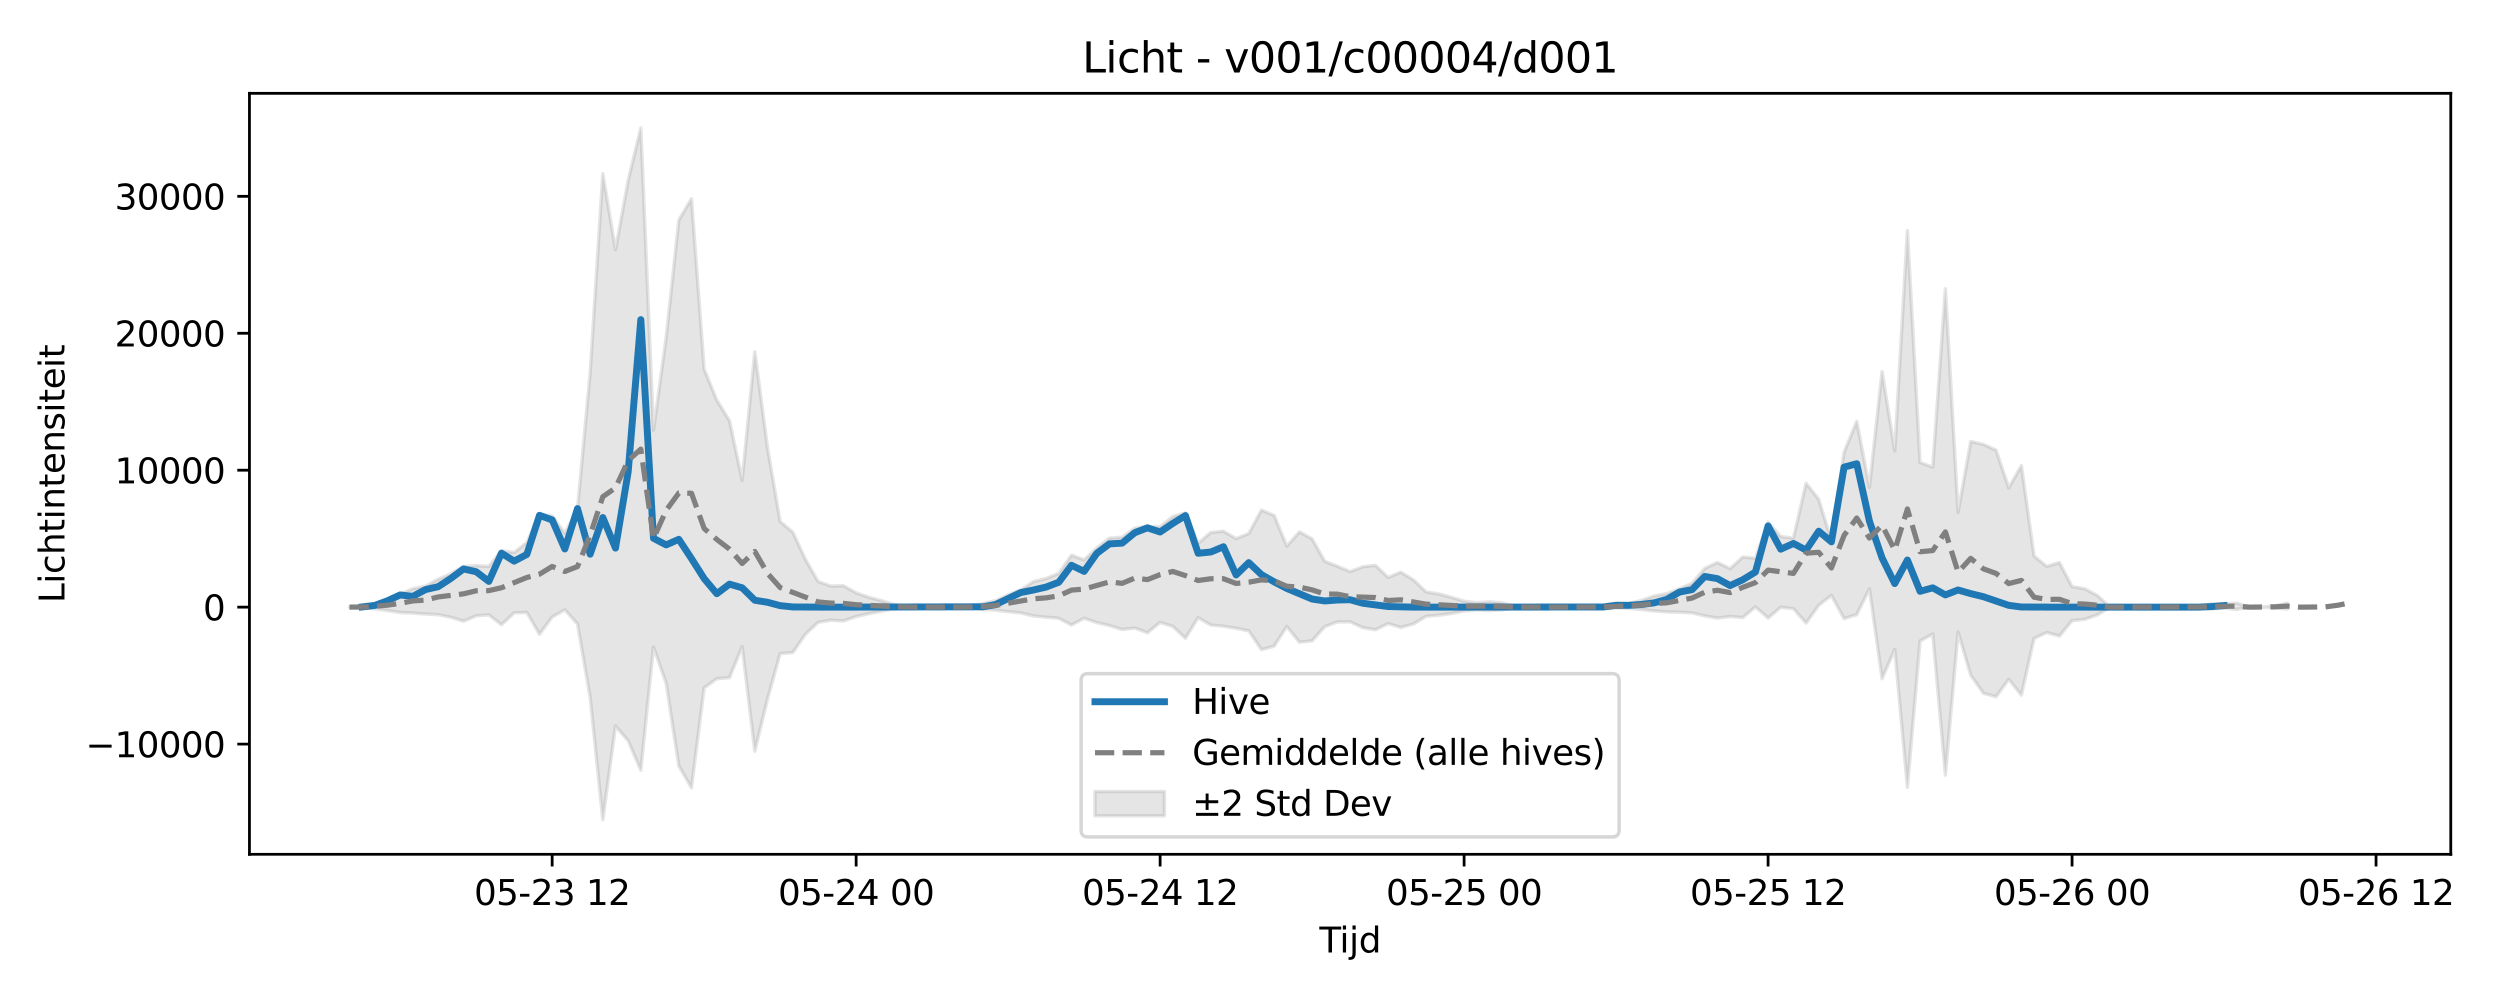 <?xml version="1.0" encoding="utf-8" standalone="no"?>
<!DOCTYPE svg PUBLIC "-//W3C//DTD SVG 1.1//EN"
  "http://www.w3.org/Graphics/SVG/1.1/DTD/svg11.dtd">
<svg xmlns:xlink="http://www.w3.org/1999/xlink" width="720pt" height="288pt" viewBox="0 0 720 288" xmlns="http://www.w3.org/2000/svg" version="1.1">
 <defs>
  <style type="text/css">*{stroke-linejoin: round; stroke-linecap: butt}</style>
 </defs>
 <g id="figure_1">
  <g id="patch_1">
   <path d="M 0 288 
L 720 288 
L 720 0 
L 0 0 
z
" style="fill: #ffffff"/>
  </g>
  <g id="axes_1">
   <g id="patch_2">
    <path d="M 71.84 246.04 
L 705.822 246.04 
L 705.822 26.88 
L 71.84 26.88 
z
" style="fill: #ffffff"/>
   </g>
   <g id="FillBetweenPolyCollection_1">
    <defs>
     <path id="mc7e96bf31b" d="M 100.657 -113.2 
L 100.657 -113.1 
L 104.305 -113.007 
L 107.953 -112.655 
L 111.601 -112.159 
L 115.248 -111.597 
L 118.896 -111.425 
L 122.544 -111.157 
L 126.192 -110.961 
L 129.84 -110.234 
L 133.487 -109.099 
L 137.135 -110.629 
L 140.783 -110.917 
L 144.431 -108.057 
L 148.078 -111.491 
L 151.726 -111.62 
L 155.374 -105.324 
L 159.022 -110.3 
L 162.669 -112.36 
L 166.317 -108.309 
L 169.965 -87.107 
L 173.613 -51.922 
L 177.261 -78.899 
L 180.908 -74.654 
L 184.556 -66.156 
L 188.204 -101.648 
L 191.852 -91.238 
L 195.499 -67.425 
L 199.147 -61.1 
L 202.795 -89.901 
L 206.443 -92.525 
L 210.09 -92.843 
L 213.738 -101.749 
L 217.386 -71.667 
L 221.034 -86.632 
L 224.682 -99.777 
L 228.329 -100.059 
L 231.977 -105.344 
L 235.625 -108.758 
L 239.273 -109.392 
L 242.92 -109.16 
L 246.568 -110.43 
L 250.216 -111.26 
L 253.864 -111.948 
L 257.512 -112.654 
L 261.159 -113.078 
L 264.807 -113.138 
L 268.455 -113.139 
L 272.103 -113.139 
L 275.75 -113.129 
L 279.398 -112.981 
L 283.046 -112.504 
L 286.694 -112.279 
L 290.341 -111.841 
L 293.989 -111.488 
L 297.637 -110.594 
L 301.285 -110.247 
L 304.933 -109.935 
L 308.58 -107.991 
L 312.228 -109.944 
L 315.876 -108.691 
L 319.524 -107.845 
L 323.171 -106.707 
L 326.819 -107.124 
L 330.467 -105.751 
L 334.115 -108.756 
L 337.762 -107.592 
L 341.41 -104.177 
L 345.058 -110.102 
L 348.706 -108.003 
L 352.354 -107.639 
L 356.001 -107.065 
L 359.649 -106.306 
L 363.297 -100.903 
L 366.945 -101.885 
L 370.592 -107.587 
L 374.24 -103.032 
L 377.888 -103.437 
L 381.536 -107.524 
L 385.183 -108.883 
L 388.831 -108.922 
L 392.479 -107.237 
L 396.127 -106.63 
L 399.775 -108.413 
L 403.422 -107.304 
L 407.07 -108.287 
L 410.718 -110.485 
L 414.366 -110.816 
L 418.013 -111.311 
L 421.661 -112.011 
L 425.309 -112.326 
L 428.957 -112.161 
L 432.604 -112.34 
L 436.252 -113.03 
L 439.9 -113.13 
L 443.548 -113.139 
L 447.196 -113.139 
L 450.843 -113.139 
L 454.491 -113.135 
L 458.139 -113.088 
L 461.787 -113.015 
L 465.434 -112.851 
L 469.082 -112.848 
L 472.73 -112.445 
L 476.378 -112.052 
L 480.025 -111.76 
L 483.673 -111.687 
L 487.321 -111.482 
L 490.969 -110.614 
L 494.617 -109.992 
L 498.264 -110.443 
L 501.912 -110.143 
L 505.56 -113.208 
L 509.208 -110.017 
L 512.855 -113.101 
L 516.503 -112.717 
L 520.151 -108.554 
L 523.799 -113.684 
L 527.446 -116.509 
L 531.094 -109.853 
L 534.742 -110.979 
L 538.39 -118.417 
L 542.038 -92.535 
L 545.685 -100.958 
L 549.333 -61.248 
L 552.981 -103.389 
L 556.629 -105.405 
L 560.276 -64.774 
L 563.924 -105.986 
L 567.572 -93.54 
L 571.22 -88.34 
L 574.868 -87.342 
L 578.515 -92.37 
L 582.163 -87.802 
L 585.811 -104.129 
L 589.459 -105.843 
L 593.106 -104.812 
L 596.754 -109.25 
L 600.402 -109.646 
L 604.05 -110.922 
L 607.697 -113.139 
L 611.345 -113.139 
L 614.993 -113.102 
L 618.641 -113.139 
L 622.289 -113.139 
L 625.936 -113.138 
L 629.584 -113.114 
L 633.232 -112.946 
L 636.88 -112.678 
L 640.527 -112.88 
L 644.175 -112.488 
L 647.823 -113.139 
L 651.471 -113.129 
L 655.118 -112.976 
L 658.766 -112.579 
L 658.766 -114.311 
L 658.766 -114.311 
L 655.118 -113.481 
L 651.471 -113.16 
L 647.823 -113.139 
L 644.175 -114.317 
L 640.527 -113.966 
L 636.88 -114.031 
L 633.232 -113.445 
L 629.584 -113.177 
L 625.936 -113.14 
L 622.289 -113.139 
L 618.641 -113.139 
L 614.993 -113.195 
L 611.345 -113.139 
L 607.697 -113.139 
L 604.05 -116.493 
L 600.402 -118.425 
L 596.754 -119.071 
L 593.106 -125.996 
L 589.459 -124.878 
L 585.811 -127.868 
L 582.163 -153.896 
L 578.515 -147.495 
L 574.868 -158.358 
L 571.22 -160.004 
L 567.572 -160.85 
L 563.924 -140.482 
L 560.276 -204.847 
L 556.629 -153.469 
L 552.981 -154.807 
L 549.333 -221.598 
L 545.685 -158.172 
L 542.038 -180.954 
L 538.39 -147.666 
L 534.742 -166.636 
L 531.094 -157.776 
L 527.446 -132.338 
L 523.799 -144.19 
L 520.151 -148.834 
L 516.503 -132.999 
L 512.855 -133.49 
L 509.208 -137.607 
L 505.56 -127.23 
L 501.912 -127.566 
L 498.264 -124.214 
L 494.617 -126.012 
L 490.969 -124.285 
L 487.321 -120.035 
L 483.673 -118.44 
L 480.025 -117.02 
L 476.378 -116.341 
L 472.73 -115.066 
L 469.082 -114.189 
L 465.434 -113.896 
L 461.787 -113.376 
L 458.139 -113.22 
L 454.491 -113.146 
L 450.843 -113.139 
L 447.196 -113.139 
L 443.548 -113.139 
L 439.9 -113.153 
L 436.252 -113.31 
L 432.604 -114.398 
L 428.957 -114.681 
L 425.309 -114.421 
L 421.661 -114.855 
L 418.013 -115.969 
L 414.366 -116.938 
L 410.718 -117.526 
L 407.07 -120.998 
L 403.422 -123.205 
L 399.775 -121.696 
L 396.127 -125.185 
L 392.479 -124.755 
L 388.831 -123.373 
L 385.183 -124.899 
L 381.536 -126.321 
L 377.888 -132.797 
L 374.24 -134.799 
L 370.592 -130.736 
L 366.945 -139.542 
L 363.297 -141.086 
L 359.649 -134.346 
L 356.001 -132.866 
L 352.354 -135.013 
L 348.706 -134.641 
L 345.058 -131.527 
L 341.41 -140.284 
L 337.762 -139.249 
L 334.115 -136.281 
L 330.467 -136.398 
L 326.819 -135.923 
L 323.171 -133.285 
L 319.524 -133.002 
L 315.876 -130.184 
L 312.228 -126.756 
L 308.58 -128.106 
L 304.933 -122.887 
L 301.285 -121.382 
L 297.637 -120.507 
L 293.989 -118.08 
L 290.341 -116.67 
L 286.694 -114.993 
L 283.046 -114.171 
L 279.398 -113.378 
L 275.75 -113.154 
L 272.103 -113.139 
L 268.455 -113.139 
L 264.807 -113.141 
L 261.159 -113.235 
L 257.512 -113.904 
L 253.864 -115.016 
L 250.216 -115.982 
L 246.568 -117.252 
L 242.92 -119.302 
L 239.273 -119.224 
L 235.625 -120.512 
L 231.977 -126.879 
L 228.329 -134.728 
L 224.682 -137.792 
L 221.034 -159.138 
L 217.386 -186.684 
L 213.738 -149.682 
L 210.09 -166.862 
L 206.443 -172.732 
L 202.795 -181.696 
L 199.147 -230.781 
L 195.499 -224.611 
L 191.852 -190.803 
L 188.204 -164.096 
L 184.556 -251.158 
L 180.908 -236.046 
L 177.261 -216.072 
L 173.613 -237.994 
L 169.965 -180.685 
L 166.317 -141.335 
L 162.669 -134.46 
L 159.022 -139.409 
L 155.374 -139.947 
L 151.726 -131.742 
L 148.078 -128.896 
L 144.431 -129.412 
L 140.783 -124.881 
L 137.135 -125.086 
L 133.487 -124.841 
L 129.84 -122.752 
L 126.192 -121.196 
L 122.544 -119.187 
L 118.896 -118.447 
L 115.248 -116.886 
L 111.601 -115.266 
L 107.953 -114.125 
L 104.305 -113.368 
L 100.657 -113.2 
z
" style="stroke: #808080; stroke-opacity: 0.2"/>
    </defs>
    <g clip-path="url(#p5146e72279)">
     <use xlink:href="#mc7e96bf31b" x="0" y="288" style="fill: #808080; fill-opacity: 0.2; stroke: #808080; stroke-opacity: 0.2"/>
    </g>
   </g>
   <g id="matplotlib.axis_1">
    <g id="xtick_1">
     <g id="line2d_1">
      <defs>
       <path id="me228e8e95b" d="M 0 0 
L 0 3.5 
" style="stroke: #000000; stroke-width: 0.8"/>
      </defs>
      <g>
       <use xlink:href="#me228e8e95b" x="159.022" y="246.04" style="stroke: #000000; stroke-width: 0.8"/>
      </g>
     </g>
     <g id="text_1">
      <!-- 05-23 12 -->
      <g transform="translate(136.541 260.638) scale(0.1 -0.1)">
       <defs>
        <path id="DejaVuSans-30" d="M 2034 4250 
Q 1547 4250 1301 3770 
Q 1056 3291 1056 2328 
Q 1056 1369 1301 889 
Q 1547 409 2034 409 
Q 2525 409 2770 889 
Q 3016 1369 3016 2328 
Q 3016 3291 2770 3770 
Q 2525 4250 2034 4250 
z
M 2034 4750 
Q 2819 4750 3233 4129 
Q 3647 3509 3647 2328 
Q 3647 1150 3233 529 
Q 2819 -91 2034 -91 
Q 1250 -91 836 529 
Q 422 1150 422 2328 
Q 422 3509 836 4129 
Q 1250 4750 2034 4750 
z
" transform="scale(0.016)"/>
        <path id="DejaVuSans-35" d="M 691 4666 
L 3169 4666 
L 3169 4134 
L 1269 4134 
L 1269 2991 
Q 1406 3038 1543 3061 
Q 1681 3084 1819 3084 
Q 2600 3084 3056 2656 
Q 3513 2228 3513 1497 
Q 3513 744 3044 326 
Q 2575 -91 1722 -91 
Q 1428 -91 1123 -41 
Q 819 9 494 109 
L 494 744 
Q 775 591 1075 516 
Q 1375 441 1709 441 
Q 2250 441 2565 725 
Q 2881 1009 2881 1497 
Q 2881 1984 2565 2268 
Q 2250 2553 1709 2553 
Q 1456 2553 1204 2497 
Q 953 2441 691 2322 
L 691 4666 
z
" transform="scale(0.016)"/>
        <path id="DejaVuSans-2d" d="M 313 2009 
L 1997 2009 
L 1997 1497 
L 313 1497 
L 313 2009 
z
" transform="scale(0.016)"/>
        <path id="DejaVuSans-32" d="M 1228 531 
L 3431 531 
L 3431 0 
L 469 0 
L 469 531 
Q 828 903 1448 1529 
Q 2069 2156 2228 2338 
Q 2531 2678 2651 2914 
Q 2772 3150 2772 3378 
Q 2772 3750 2511 3984 
Q 2250 4219 1831 4219 
Q 1534 4219 1204 4116 
Q 875 4013 500 3803 
L 500 4441 
Q 881 4594 1212 4672 
Q 1544 4750 1819 4750 
Q 2544 4750 2975 4387 
Q 3406 4025 3406 3419 
Q 3406 3131 3298 2873 
Q 3191 2616 2906 2266 
Q 2828 2175 2409 1742 
Q 1991 1309 1228 531 
z
" transform="scale(0.016)"/>
        <path id="DejaVuSans-33" d="M 2597 2516 
Q 3050 2419 3304 2112 
Q 3559 1806 3559 1356 
Q 3559 666 3084 287 
Q 2609 -91 1734 -91 
Q 1441 -91 1130 -33 
Q 819 25 488 141 
L 488 750 
Q 750 597 1062 519 
Q 1375 441 1716 441 
Q 2309 441 2620 675 
Q 2931 909 2931 1356 
Q 2931 1769 2642 2001 
Q 2353 2234 1838 2234 
L 1294 2234 
L 1294 2753 
L 1863 2753 
Q 2328 2753 2575 2939 
Q 2822 3125 2822 3475 
Q 2822 3834 2567 4026 
Q 2313 4219 1838 4219 
Q 1578 4219 1281 4162 
Q 984 4106 628 3988 
L 628 4550 
Q 988 4650 1302 4700 
Q 1616 4750 1894 4750 
Q 2613 4750 3031 4423 
Q 3450 4097 3450 3541 
Q 3450 3153 3228 2886 
Q 3006 2619 2597 2516 
z
" transform="scale(0.016)"/>
        <path id="DejaVuSans-20" transform="scale(0.016)"/>
        <path id="DejaVuSans-31" d="M 794 531 
L 1825 531 
L 1825 4091 
L 703 3866 
L 703 4441 
L 1819 4666 
L 2450 4666 
L 2450 531 
L 3481 531 
L 3481 0 
L 794 0 
L 794 531 
z
" transform="scale(0.016)"/>
       </defs>
       <use xlink:href="#DejaVuSans-30"/>
       <use xlink:href="#DejaVuSans-35" transform="translate(63.623 0)"/>
       <use xlink:href="#DejaVuSans-2d" transform="translate(127.246 0)"/>
       <use xlink:href="#DejaVuSans-32" transform="translate(163.33 0)"/>
       <use xlink:href="#DejaVuSans-33" transform="translate(226.953 0)"/>
       <use xlink:href="#DejaVuSans-20" transform="translate(290.576 0)"/>
       <use xlink:href="#DejaVuSans-31" transform="translate(322.363 0)"/>
       <use xlink:href="#DejaVuSans-32" transform="translate(385.986 0)"/>
      </g>
     </g>
    </g>
    <g id="xtick_2">
     <g id="line2d_2">
      <g>
       <use xlink:href="#me228e8e95b" x="246.568" y="246.04" style="stroke: #000000; stroke-width: 0.8"/>
      </g>
     </g>
     <g id="text_2">
      <!-- 05-24 00 -->
      <g transform="translate(224.088 260.638) scale(0.1 -0.1)">
       <defs>
        <path id="DejaVuSans-34" d="M 2419 4116 
L 825 1625 
L 2419 1625 
L 2419 4116 
z
M 2253 4666 
L 3047 4666 
L 3047 1625 
L 3713 1625 
L 3713 1100 
L 3047 1100 
L 3047 0 
L 2419 0 
L 2419 1100 
L 313 1100 
L 313 1709 
L 2253 4666 
z
" transform="scale(0.016)"/>
       </defs>
       <use xlink:href="#DejaVuSans-30"/>
       <use xlink:href="#DejaVuSans-35" transform="translate(63.623 0)"/>
       <use xlink:href="#DejaVuSans-2d" transform="translate(127.246 0)"/>
       <use xlink:href="#DejaVuSans-32" transform="translate(163.33 0)"/>
       <use xlink:href="#DejaVuSans-34" transform="translate(226.953 0)"/>
       <use xlink:href="#DejaVuSans-20" transform="translate(290.576 0)"/>
       <use xlink:href="#DejaVuSans-30" transform="translate(322.363 0)"/>
       <use xlink:href="#DejaVuSans-30" transform="translate(385.986 0)"/>
      </g>
     </g>
    </g>
    <g id="xtick_3">
     <g id="line2d_3">
      <g>
       <use xlink:href="#me228e8e95b" x="334.115" y="246.04" style="stroke: #000000; stroke-width: 0.8"/>
      </g>
     </g>
     <g id="text_3">
      <!-- 05-24 12 -->
      <g transform="translate(311.634 260.638) scale(0.1 -0.1)">
       <use xlink:href="#DejaVuSans-30"/>
       <use xlink:href="#DejaVuSans-35" transform="translate(63.623 0)"/>
       <use xlink:href="#DejaVuSans-2d" transform="translate(127.246 0)"/>
       <use xlink:href="#DejaVuSans-32" transform="translate(163.33 0)"/>
       <use xlink:href="#DejaVuSans-34" transform="translate(226.953 0)"/>
       <use xlink:href="#DejaVuSans-20" transform="translate(290.576 0)"/>
       <use xlink:href="#DejaVuSans-31" transform="translate(322.363 0)"/>
       <use xlink:href="#DejaVuSans-32" transform="translate(385.986 0)"/>
      </g>
     </g>
    </g>
    <g id="xtick_4">
     <g id="line2d_4">
      <g>
       <use xlink:href="#me228e8e95b" x="421.661" y="246.04" style="stroke: #000000; stroke-width: 0.8"/>
      </g>
     </g>
     <g id="text_4">
      <!-- 05-25 00 -->
      <g transform="translate(399.181 260.638) scale(0.1 -0.1)">
       <use xlink:href="#DejaVuSans-30"/>
       <use xlink:href="#DejaVuSans-35" transform="translate(63.623 0)"/>
       <use xlink:href="#DejaVuSans-2d" transform="translate(127.246 0)"/>
       <use xlink:href="#DejaVuSans-32" transform="translate(163.33 0)"/>
       <use xlink:href="#DejaVuSans-35" transform="translate(226.953 0)"/>
       <use xlink:href="#DejaVuSans-20" transform="translate(290.576 0)"/>
       <use xlink:href="#DejaVuSans-30" transform="translate(322.363 0)"/>
       <use xlink:href="#DejaVuSans-30" transform="translate(385.986 0)"/>
      </g>
     </g>
    </g>
    <g id="xtick_5">
     <g id="line2d_5">
      <g>
       <use xlink:href="#me228e8e95b" x="509.208" y="246.04" style="stroke: #000000; stroke-width: 0.8"/>
      </g>
     </g>
     <g id="text_5">
      <!-- 05-25 12 -->
      <g transform="translate(486.727 260.638) scale(0.1 -0.1)">
       <use xlink:href="#DejaVuSans-30"/>
       <use xlink:href="#DejaVuSans-35" transform="translate(63.623 0)"/>
       <use xlink:href="#DejaVuSans-2d" transform="translate(127.246 0)"/>
       <use xlink:href="#DejaVuSans-32" transform="translate(163.33 0)"/>
       <use xlink:href="#DejaVuSans-35" transform="translate(226.953 0)"/>
       <use xlink:href="#DejaVuSans-20" transform="translate(290.576 0)"/>
       <use xlink:href="#DejaVuSans-31" transform="translate(322.363 0)"/>
       <use xlink:href="#DejaVuSans-32" transform="translate(385.986 0)"/>
      </g>
     </g>
    </g>
    <g id="xtick_6">
     <g id="line2d_6">
      <g>
       <use xlink:href="#me228e8e95b" x="596.754" y="246.04" style="stroke: #000000; stroke-width: 0.8"/>
      </g>
     </g>
     <g id="text_6">
      <!-- 05-26 00 -->
      <g transform="translate(574.274 260.638) scale(0.1 -0.1)">
       <defs>
        <path id="DejaVuSans-36" d="M 2113 2584 
Q 1688 2584 1439 2293 
Q 1191 2003 1191 1497 
Q 1191 994 1439 701 
Q 1688 409 2113 409 
Q 2538 409 2786 701 
Q 3034 994 3034 1497 
Q 3034 2003 2786 2293 
Q 2538 2584 2113 2584 
z
M 3366 4563 
L 3366 3988 
Q 3128 4100 2886 4159 
Q 2644 4219 2406 4219 
Q 1781 4219 1451 3797 
Q 1122 3375 1075 2522 
Q 1259 2794 1537 2939 
Q 1816 3084 2150 3084 
Q 2853 3084 3261 2657 
Q 3669 2231 3669 1497 
Q 3669 778 3244 343 
Q 2819 -91 2113 -91 
Q 1303 -91 875 529 
Q 447 1150 447 2328 
Q 447 3434 972 4092 
Q 1497 4750 2381 4750 
Q 2619 4750 2861 4703 
Q 3103 4656 3366 4563 
z
" transform="scale(0.016)"/>
       </defs>
       <use xlink:href="#DejaVuSans-30"/>
       <use xlink:href="#DejaVuSans-35" transform="translate(63.623 0)"/>
       <use xlink:href="#DejaVuSans-2d" transform="translate(127.246 0)"/>
       <use xlink:href="#DejaVuSans-32" transform="translate(163.33 0)"/>
       <use xlink:href="#DejaVuSans-36" transform="translate(226.953 0)"/>
       <use xlink:href="#DejaVuSans-20" transform="translate(290.576 0)"/>
       <use xlink:href="#DejaVuSans-30" transform="translate(322.363 0)"/>
       <use xlink:href="#DejaVuSans-30" transform="translate(385.986 0)"/>
      </g>
     </g>
    </g>
    <g id="xtick_7">
     <g id="line2d_7">
      <g>
       <use xlink:href="#me228e8e95b" x="684.301" y="246.04" style="stroke: #000000; stroke-width: 0.8"/>
      </g>
     </g>
     <g id="text_7">
      <!-- 05-26 12 -->
      <g transform="translate(661.82 260.638) scale(0.1 -0.1)">
       <use xlink:href="#DejaVuSans-30"/>
       <use xlink:href="#DejaVuSans-35" transform="translate(63.623 0)"/>
       <use xlink:href="#DejaVuSans-2d" transform="translate(127.246 0)"/>
       <use xlink:href="#DejaVuSans-32" transform="translate(163.33 0)"/>
       <use xlink:href="#DejaVuSans-36" transform="translate(226.953 0)"/>
       <use xlink:href="#DejaVuSans-20" transform="translate(290.576 0)"/>
       <use xlink:href="#DejaVuSans-31" transform="translate(322.363 0)"/>
       <use xlink:href="#DejaVuSans-32" transform="translate(385.986 0)"/>
      </g>
     </g>
    </g>
    <g id="text_8">
     <!-- Tijd -->
     <g transform="translate(379.981 274.317) scale(0.1 -0.1)">
      <defs>
       <path id="DejaVuSans-54" d="M -19 4666 
L 3928 4666 
L 3928 4134 
L 2272 4134 
L 2272 0 
L 1638 0 
L 1638 4134 
L -19 4134 
L -19 4666 
z
" transform="scale(0.016)"/>
       <path id="DejaVuSans-69" d="M 603 3500 
L 1178 3500 
L 1178 0 
L 603 0 
L 603 3500 
z
M 603 4863 
L 1178 4863 
L 1178 4134 
L 603 4134 
L 603 4863 
z
" transform="scale(0.016)"/>
       <path id="DejaVuSans-6a" d="M 603 3500 
L 1178 3500 
L 1178 -63 
Q 1178 -731 923 -1031 
Q 669 -1331 103 -1331 
L -116 -1331 
L -116 -844 
L 38 -844 
Q 366 -844 484 -692 
Q 603 -541 603 -63 
L 603 3500 
z
M 603 4863 
L 1178 4863 
L 1178 4134 
L 603 4134 
L 603 4863 
z
" transform="scale(0.016)"/>
       <path id="DejaVuSans-64" d="M 2906 2969 
L 2906 4863 
L 3481 4863 
L 3481 0 
L 2906 0 
L 2906 525 
Q 2725 213 2448 61 
Q 2172 -91 1784 -91 
Q 1150 -91 751 415 
Q 353 922 353 1747 
Q 353 2572 751 3078 
Q 1150 3584 1784 3584 
Q 2172 3584 2448 3432 
Q 2725 3281 2906 2969 
z
M 947 1747 
Q 947 1113 1208 752 
Q 1469 391 1925 391 
Q 2381 391 2643 752 
Q 2906 1113 2906 1747 
Q 2906 2381 2643 2742 
Q 2381 3103 1925 3103 
Q 1469 3103 1208 2742 
Q 947 2381 947 1747 
z
" transform="scale(0.016)"/>
      </defs>
      <use xlink:href="#DejaVuSans-54"/>
      <use xlink:href="#DejaVuSans-69" transform="translate(57.959 0)"/>
      <use xlink:href="#DejaVuSans-6a" transform="translate(85.742 0)"/>
      <use xlink:href="#DejaVuSans-64" transform="translate(113.525 0)"/>
     </g>
    </g>
   </g>
   <g id="matplotlib.axis_2">
    <g id="ytick_1">
     <g id="line2d_8">
      <defs>
       <path id="m3bc2c1c084" d="M 0 0 
L -3.5 0 
" style="stroke: #000000; stroke-width: 0.8"/>
      </defs>
      <g>
       <use xlink:href="#m3bc2c1c084" x="71.84" y="214.299" style="stroke: #000000; stroke-width: 0.8"/>
      </g>
     </g>
     <g id="text_9">
      <!-- −10000 -->
      <g transform="translate(24.648 218.098) scale(0.1 -0.1)">
       <defs>
        <path id="DejaVuSans-2212" d="M 678 2272 
L 4684 2272 
L 4684 1741 
L 678 1741 
L 678 2272 
z
" transform="scale(0.016)"/>
       </defs>
       <use xlink:href="#DejaVuSans-2212"/>
       <use xlink:href="#DejaVuSans-31" transform="translate(83.789 0)"/>
       <use xlink:href="#DejaVuSans-30" transform="translate(147.412 0)"/>
       <use xlink:href="#DejaVuSans-30" transform="translate(211.035 0)"/>
       <use xlink:href="#DejaVuSans-30" transform="translate(274.658 0)"/>
       <use xlink:href="#DejaVuSans-30" transform="translate(338.281 0)"/>
      </g>
     </g>
    </g>
    <g id="ytick_2">
     <g id="line2d_9">
      <g>
       <use xlink:href="#m3bc2c1c084" x="71.84" y="174.861" style="stroke: #000000; stroke-width: 0.8"/>
      </g>
     </g>
     <g id="text_10">
      <!-- 0 -->
      <g transform="translate(58.477 178.66) scale(0.1 -0.1)">
       <use xlink:href="#DejaVuSans-30"/>
      </g>
     </g>
    </g>
    <g id="ytick_3">
     <g id="line2d_10">
      <g>
       <use xlink:href="#m3bc2c1c084" x="71.84" y="135.423" style="stroke: #000000; stroke-width: 0.8"/>
      </g>
     </g>
     <g id="text_11">
      <!-- 10000 -->
      <g transform="translate(33.028 139.222) scale(0.1 -0.1)">
       <use xlink:href="#DejaVuSans-31"/>
       <use xlink:href="#DejaVuSans-30" transform="translate(63.623 0)"/>
       <use xlink:href="#DejaVuSans-30" transform="translate(127.246 0)"/>
       <use xlink:href="#DejaVuSans-30" transform="translate(190.869 0)"/>
       <use xlink:href="#DejaVuSans-30" transform="translate(254.492 0)"/>
      </g>
     </g>
    </g>
    <g id="ytick_4">
     <g id="line2d_11">
      <g>
       <use xlink:href="#m3bc2c1c084" x="71.84" y="95.985" style="stroke: #000000; stroke-width: 0.8"/>
      </g>
     </g>
     <g id="text_12">
      <!-- 20000 -->
      <g transform="translate(33.028 99.785) scale(0.1 -0.1)">
       <use xlink:href="#DejaVuSans-32"/>
       <use xlink:href="#DejaVuSans-30" transform="translate(63.623 0)"/>
       <use xlink:href="#DejaVuSans-30" transform="translate(127.246 0)"/>
       <use xlink:href="#DejaVuSans-30" transform="translate(190.869 0)"/>
       <use xlink:href="#DejaVuSans-30" transform="translate(254.492 0)"/>
      </g>
     </g>
    </g>
    <g id="ytick_5">
     <g id="line2d_12">
      <g>
       <use xlink:href="#m3bc2c1c084" x="71.84" y="56.548" style="stroke: #000000; stroke-width: 0.8"/>
      </g>
     </g>
     <g id="text_13">
      <!-- 30000 -->
      <g transform="translate(33.028 60.347) scale(0.1 -0.1)">
       <use xlink:href="#DejaVuSans-33"/>
       <use xlink:href="#DejaVuSans-30" transform="translate(63.623 0)"/>
       <use xlink:href="#DejaVuSans-30" transform="translate(127.246 0)"/>
       <use xlink:href="#DejaVuSans-30" transform="translate(190.869 0)"/>
       <use xlink:href="#DejaVuSans-30" transform="translate(254.492 0)"/>
      </g>
     </g>
    </g>
    <g id="text_14">
     <!-- Lichtintensiteit -->
     <g transform="translate(18.568 173.656) rotate(-90) scale(0.1 -0.1)">
      <defs>
       <path id="DejaVuSans-4c" d="M 628 4666 
L 1259 4666 
L 1259 531 
L 3531 531 
L 3531 0 
L 628 0 
L 628 4666 
z
" transform="scale(0.016)"/>
       <path id="DejaVuSans-63" d="M 3122 3366 
L 3122 2828 
Q 2878 2963 2633 3030 
Q 2388 3097 2138 3097 
Q 1578 3097 1268 2742 
Q 959 2388 959 1747 
Q 959 1106 1268 751 
Q 1578 397 2138 397 
Q 2388 397 2633 464 
Q 2878 531 3122 666 
L 3122 134 
Q 2881 22 2623 -34 
Q 2366 -91 2075 -91 
Q 1284 -91 818 406 
Q 353 903 353 1747 
Q 353 2603 823 3093 
Q 1294 3584 2113 3584 
Q 2378 3584 2631 3529 
Q 2884 3475 3122 3366 
z
" transform="scale(0.016)"/>
       <path id="DejaVuSans-68" d="M 3513 2113 
L 3513 0 
L 2938 0 
L 2938 2094 
Q 2938 2591 2744 2837 
Q 2550 3084 2163 3084 
Q 1697 3084 1428 2787 
Q 1159 2491 1159 1978 
L 1159 0 
L 581 0 
L 581 4863 
L 1159 4863 
L 1159 2956 
Q 1366 3272 1645 3428 
Q 1925 3584 2291 3584 
Q 2894 3584 3203 3211 
Q 3513 2838 3513 2113 
z
" transform="scale(0.016)"/>
       <path id="DejaVuSans-74" d="M 1172 4494 
L 1172 3500 
L 2356 3500 
L 2356 3053 
L 1172 3053 
L 1172 1153 
Q 1172 725 1289 603 
Q 1406 481 1766 481 
L 2356 481 
L 2356 0 
L 1766 0 
Q 1100 0 847 248 
Q 594 497 594 1153 
L 594 3053 
L 172 3053 
L 172 3500 
L 594 3500 
L 594 4494 
L 1172 4494 
z
" transform="scale(0.016)"/>
       <path id="DejaVuSans-6e" d="M 3513 2113 
L 3513 0 
L 2938 0 
L 2938 2094 
Q 2938 2591 2744 2837 
Q 2550 3084 2163 3084 
Q 1697 3084 1428 2787 
Q 1159 2491 1159 1978 
L 1159 0 
L 581 0 
L 581 3500 
L 1159 3500 
L 1159 2956 
Q 1366 3272 1645 3428 
Q 1925 3584 2291 3584 
Q 2894 3584 3203 3211 
Q 3513 2838 3513 2113 
z
" transform="scale(0.016)"/>
       <path id="DejaVuSans-65" d="M 3597 1894 
L 3597 1613 
L 953 1613 
Q 991 1019 1311 708 
Q 1631 397 2203 397 
Q 2534 397 2845 478 
Q 3156 559 3463 722 
L 3463 178 
Q 3153 47 2828 -22 
Q 2503 -91 2169 -91 
Q 1331 -91 842 396 
Q 353 884 353 1716 
Q 353 2575 817 3079 
Q 1281 3584 2069 3584 
Q 2775 3584 3186 3129 
Q 3597 2675 3597 1894 
z
M 3022 2063 
Q 3016 2534 2758 2815 
Q 2500 3097 2075 3097 
Q 1594 3097 1305 2825 
Q 1016 2553 972 2059 
L 3022 2063 
z
" transform="scale(0.016)"/>
       <path id="DejaVuSans-73" d="M 2834 3397 
L 2834 2853 
Q 2591 2978 2328 3040 
Q 2066 3103 1784 3103 
Q 1356 3103 1142 2972 
Q 928 2841 928 2578 
Q 928 2378 1081 2264 
Q 1234 2150 1697 2047 
L 1894 2003 
Q 2506 1872 2764 1633 
Q 3022 1394 3022 966 
Q 3022 478 2636 193 
Q 2250 -91 1575 -91 
Q 1294 -91 989 -36 
Q 684 19 347 128 
L 347 722 
Q 666 556 975 473 
Q 1284 391 1588 391 
Q 1994 391 2212 530 
Q 2431 669 2431 922 
Q 2431 1156 2273 1281 
Q 2116 1406 1581 1522 
L 1381 1569 
Q 847 1681 609 1914 
Q 372 2147 372 2553 
Q 372 3047 722 3315 
Q 1072 3584 1716 3584 
Q 2034 3584 2315 3537 
Q 2597 3491 2834 3397 
z
" transform="scale(0.016)"/>
      </defs>
      <use xlink:href="#DejaVuSans-4c"/>
      <use xlink:href="#DejaVuSans-69" transform="translate(55.713 0)"/>
      <use xlink:href="#DejaVuSans-63" transform="translate(83.496 0)"/>
      <use xlink:href="#DejaVuSans-68" transform="translate(138.477 0)"/>
      <use xlink:href="#DejaVuSans-74" transform="translate(201.855 0)"/>
      <use xlink:href="#DejaVuSans-69" transform="translate(241.064 0)"/>
      <use xlink:href="#DejaVuSans-6e" transform="translate(268.848 0)"/>
      <use xlink:href="#DejaVuSans-74" transform="translate(332.227 0)"/>
      <use xlink:href="#DejaVuSans-65" transform="translate(371.436 0)"/>
      <use xlink:href="#DejaVuSans-6e" transform="translate(432.959 0)"/>
      <use xlink:href="#DejaVuSans-73" transform="translate(496.338 0)"/>
      <use xlink:href="#DejaVuSans-69" transform="translate(548.438 0)"/>
      <use xlink:href="#DejaVuSans-74" transform="translate(576.221 0)"/>
      <use xlink:href="#DejaVuSans-65" transform="translate(615.43 0)"/>
      <use xlink:href="#DejaVuSans-69" transform="translate(676.953 0)"/>
      <use xlink:href="#DejaVuSans-74" transform="translate(704.736 0)"/>
     </g>
    </g>
   </g>
   <g id="line2d_13">
    <path d="M 104.305 174.794 
L 107.953 174.363 
L 111.601 173.015 
L 115.248 171.34 
L 118.896 171.763 
L 122.544 169.802 
L 126.192 168.967 
L 129.84 166.591 
L 133.487 163.863 
L 137.135 164.655 
L 140.783 167.441 
L 144.431 159.317 
L 148.078 161.612 
L 151.726 159.672 
L 155.374 148.42 
L 159.022 149.738 
L 162.669 158.104 
L 166.317 146.477 
L 169.965 159.606 
L 173.613 149.052 
L 177.261 157.86 
L 180.908 135.92 
L 184.556 92.061 
L 188.204 155.026 
L 191.852 156.933 
L 195.499 155.325 
L 199.147 160.875 
L 202.795 166.629 
L 206.443 170.983 
L 210.09 168.234 
L 213.738 169.285 
L 217.386 172.873 
L 221.034 173.454 
L 224.682 174.426 
L 228.329 174.805 
L 239.273 174.861 
L 283.046 174.761 
L 286.694 174.129 
L 293.989 170.646 
L 297.637 169.923 
L 301.285 169.069 
L 304.933 167.684 
L 308.58 162.805 
L 312.228 164.559 
L 315.876 159.368 
L 319.524 156.637 
L 323.171 156.429 
L 326.819 153.421 
L 330.467 152.016 
L 334.115 153.22 
L 337.762 150.743 
L 341.41 148.484 
L 345.058 159.34 
L 348.706 158.982 
L 352.354 157.462 
L 356.001 165.587 
L 359.649 162.036 
L 363.297 165.482 
L 366.945 167.566 
L 370.592 169.471 
L 377.888 172.524 
L 381.536 173.075 
L 385.183 172.8 
L 388.831 172.722 
L 392.479 173.737 
L 399.775 174.68 
L 407.07 174.857 
L 461.787 174.812 
L 465.434 174.32 
L 469.082 174.331 
L 472.73 174.093 
L 476.378 173.621 
L 480.025 172.635 
L 483.673 170.515 
L 487.321 169.821 
L 490.969 166.027 
L 494.617 166.645 
L 498.264 168.641 
L 501.912 166.98 
L 505.56 164.733 
L 509.208 151.483 
L 512.855 158.167 
L 516.503 156.515 
L 520.151 158.421 
L 523.799 152.985 
L 527.446 156.057 
L 531.094 134.527 
L 534.742 133.561 
L 538.39 150.066 
L 542.038 160.695 
L 545.685 168.063 
L 549.333 161.294 
L 552.981 170.297 
L 556.629 169.296 
L 560.276 171.337 
L 563.924 169.914 
L 567.572 170.961 
L 571.22 171.852 
L 578.515 174.342 
L 582.163 174.815 
L 593.106 174.861 
L 633.232 174.851 
L 636.88 174.697 
L 640.527 174.411 
L 640.527 174.411 
" clip-path="url(#p5146e72279)" style="fill: none; stroke: #1f77b4; stroke-width: 2; stroke-linecap: square"/>
   </g>
   <g id="line2d_14">
    <path d="M 100.657 174.85 
L 104.305 174.812 
L 107.953 174.61 
L 111.601 174.287 
L 115.248 173.759 
L 118.896 173.064 
L 122.544 172.828 
L 126.192 171.921 
L 133.487 171.03 
L 137.135 170.143 
L 140.783 170.101 
L 144.431 169.266 
L 151.726 166.319 
L 155.374 165.364 
L 159.022 163.146 
L 162.669 164.59 
L 166.317 163.178 
L 169.965 154.104 
L 173.613 143.042 
L 177.261 140.515 
L 180.908 132.65 
L 184.556 129.343 
L 188.204 155.128 
L 191.852 146.98 
L 195.499 141.982 
L 199.147 142.06 
L 202.795 152.201 
L 206.443 155.371 
L 210.09 158.147 
L 213.738 162.285 
L 217.386 158.824 
L 221.034 165.115 
L 224.682 169.215 
L 235.625 173.365 
L 239.273 173.692 
L 242.92 173.769 
L 246.568 174.159 
L 257.512 174.721 
L 264.807 174.861 
L 279.398 174.82 
L 283.046 174.662 
L 286.694 174.364 
L 297.637 172.45 
L 301.285 172.186 
L 304.933 171.589 
L 308.58 169.952 
L 312.228 169.65 
L 319.524 167.577 
L 323.171 168.004 
L 326.819 166.477 
L 330.467 166.926 
L 334.115 165.482 
L 337.762 164.579 
L 341.41 165.769 
L 345.058 167.186 
L 348.706 166.678 
L 352.354 166.674 
L 356.001 168.034 
L 359.649 167.674 
L 363.297 167.006 
L 366.945 167.286 
L 370.592 168.839 
L 374.24 169.085 
L 377.888 169.883 
L 381.536 171.077 
L 385.183 171.109 
L 388.831 171.852 
L 396.127 172.092 
L 399.775 172.945 
L 403.422 172.745 
L 410.718 173.995 
L 418.013 174.36 
L 421.661 174.567 
L 428.957 174.579 
L 432.604 174.631 
L 436.252 174.83 
L 450.843 174.861 
L 461.787 174.805 
L 472.73 174.245 
L 476.378 173.804 
L 480.025 173.61 
L 487.321 172.241 
L 490.969 170.55 
L 494.617 169.998 
L 498.264 170.672 
L 501.912 169.146 
L 505.56 167.781 
L 509.208 164.188 
L 516.503 165.142 
L 520.151 159.306 
L 523.799 159.063 
L 527.446 163.576 
L 531.094 154.186 
L 534.742 149.193 
L 538.39 154.959 
L 542.038 151.255 
L 545.685 158.435 
L 549.333 146.577 
L 552.981 158.902 
L 556.629 158.563 
L 560.276 153.19 
L 563.924 164.766 
L 567.572 160.805 
L 571.22 163.828 
L 574.868 165.15 
L 578.515 168.068 
L 582.163 167.151 
L 585.811 172.001 
L 589.459 172.64 
L 593.106 172.596 
L 596.754 173.84 
L 600.402 173.965 
L 604.05 174.293 
L 607.697 174.861 
L 633.232 174.805 
L 640.527 174.577 
L 644.175 174.597 
L 647.823 174.861 
L 655.118 174.772 
L 658.766 174.555 
L 662.414 174.861 
L 669.71 174.787 
L 673.357 174.296 
L 677.005 173.574 
L 677.005 173.574 
" clip-path="url(#p5146e72279)" style="fill: none; stroke-dasharray: 5.55,2.4; stroke-dashoffset: 0; stroke: #808080; stroke-width: 1.5"/>
   </g>
   <g id="patch_3">
    <path d="M 71.84 246.04 
L 71.84 26.88 
" style="fill: none; stroke: #000000; stroke-width: 0.8; stroke-linejoin: miter; stroke-linecap: square"/>
   </g>
   <g id="patch_4">
    <path d="M 705.822 246.04 
L 705.822 26.88 
" style="fill: none; stroke: #000000; stroke-width: 0.8; stroke-linejoin: miter; stroke-linecap: square"/>
   </g>
   <g id="patch_5">
    <path d="M 71.84 246.04 
L 705.822 246.04 
" style="fill: none; stroke: #000000; stroke-width: 0.8; stroke-linejoin: miter; stroke-linecap: square"/>
   </g>
   <g id="patch_6">
    <path d="M 71.84 26.88 
L 705.822 26.88 
" style="fill: none; stroke: #000000; stroke-width: 0.8; stroke-linejoin: miter; stroke-linecap: square"/>
   </g>
   <g id="text_15">
    <!-- Licht - v001/c00004/d001 -->
    <g transform="translate(311.695 20.88) scale(0.12 -0.12)">
     <defs>
      <path id="DejaVuSans-76" d="M 191 3500 
L 800 3500 
L 1894 563 
L 2988 3500 
L 3597 3500 
L 2284 0 
L 1503 0 
L 191 3500 
z
" transform="scale(0.016)"/>
      <path id="DejaVuSans-2f" d="M 1625 4666 
L 2156 4666 
L 531 -594 
L 0 -594 
L 1625 4666 
z
" transform="scale(0.016)"/>
     </defs>
     <use xlink:href="#DejaVuSans-4c"/>
     <use xlink:href="#DejaVuSans-69" transform="translate(55.713 0)"/>
     <use xlink:href="#DejaVuSans-63" transform="translate(83.496 0)"/>
     <use xlink:href="#DejaVuSans-68" transform="translate(138.477 0)"/>
     <use xlink:href="#DejaVuSans-74" transform="translate(201.855 0)"/>
     <use xlink:href="#DejaVuSans-20" transform="translate(241.064 0)"/>
     <use xlink:href="#DejaVuSans-2d" transform="translate(272.852 0)"/>
     <use xlink:href="#DejaVuSans-20" transform="translate(308.936 0)"/>
     <use xlink:href="#DejaVuSans-76" transform="translate(340.723 0)"/>
     <use xlink:href="#DejaVuSans-30" transform="translate(399.902 0)"/>
     <use xlink:href="#DejaVuSans-30" transform="translate(463.525 0)"/>
     <use xlink:href="#DejaVuSans-31" transform="translate(527.148 0)"/>
     <use xlink:href="#DejaVuSans-2f" transform="translate(590.771 0)"/>
     <use xlink:href="#DejaVuSans-63" transform="translate(624.463 0)"/>
     <use xlink:href="#DejaVuSans-30" transform="translate(679.443 0)"/>
     <use xlink:href="#DejaVuSans-30" transform="translate(743.066 0)"/>
     <use xlink:href="#DejaVuSans-30" transform="translate(806.689 0)"/>
     <use xlink:href="#DejaVuSans-30" transform="translate(870.312 0)"/>
     <use xlink:href="#DejaVuSans-34" transform="translate(933.936 0)"/>
     <use xlink:href="#DejaVuSans-2f" transform="translate(997.559 0)"/>
     <use xlink:href="#DejaVuSans-64" transform="translate(1031.25 0)"/>
     <use xlink:href="#DejaVuSans-30" transform="translate(1094.727 0)"/>
     <use xlink:href="#DejaVuSans-30" transform="translate(1158.35 0)"/>
     <use xlink:href="#DejaVuSans-31" transform="translate(1221.973 0)"/>
    </g>
   </g>
   <g id="legend_1">
    <g id="patch_7">
     <path d="M 313.359 241.04 
L 464.303 241.04 
Q 466.303 241.04 466.303 239.04 
L 466.303 196.006 
Q 466.303 194.006 464.303 194.006 
L 313.359 194.006 
Q 311.359 194.006 311.359 196.006 
L 311.359 239.04 
Q 311.359 241.04 313.359 241.04 
z
" style="fill: #ffffff; opacity: 0.8; stroke: #cccccc; stroke-linejoin: miter"/>
    </g>
    <g id="line2d_15">
     <path d="M 315.359 202.104 
L 325.359 202.104 
L 335.359 202.104 
" style="fill: none; stroke: #1f77b4; stroke-width: 2; stroke-linecap: square"/>
    </g>
    <g id="text_16">
     <!-- Hive -->
     <g transform="translate(343.359 205.604) scale(0.1 -0.1)">
      <defs>
       <path id="DejaVuSans-48" d="M 628 4666 
L 1259 4666 
L 1259 2753 
L 3553 2753 
L 3553 4666 
L 4184 4666 
L 4184 0 
L 3553 0 
L 3553 2222 
L 1259 2222 
L 1259 0 
L 628 0 
L 628 4666 
z
" transform="scale(0.016)"/>
      </defs>
      <use xlink:href="#DejaVuSans-48"/>
      <use xlink:href="#DejaVuSans-69" transform="translate(75.195 0)"/>
      <use xlink:href="#DejaVuSans-76" transform="translate(102.979 0)"/>
      <use xlink:href="#DejaVuSans-65" transform="translate(162.158 0)"/>
     </g>
    </g>
    <g id="line2d_16">
     <path d="M 315.359 216.782 
L 325.359 216.782 
L 335.359 216.782 
" style="fill: none; stroke-dasharray: 5.55,2.4; stroke-dashoffset: 0; stroke: #808080; stroke-width: 1.5"/>
    </g>
    <g id="text_17">
     <!-- Gemiddelde (alle hives) -->
     <g transform="translate(343.359 220.282) scale(0.1 -0.1)">
      <defs>
       <path id="DejaVuSans-47" d="M 3809 666 
L 3809 1919 
L 2778 1919 
L 2778 2438 
L 4434 2438 
L 4434 434 
Q 4069 175 3628 42 
Q 3188 -91 2688 -91 
Q 1594 -91 976 548 
Q 359 1188 359 2328 
Q 359 3472 976 4111 
Q 1594 4750 2688 4750 
Q 3144 4750 3555 4637 
Q 3966 4525 4313 4306 
L 4313 3634 
Q 3963 3931 3569 4081 
Q 3175 4231 2741 4231 
Q 1884 4231 1454 3753 
Q 1025 3275 1025 2328 
Q 1025 1384 1454 906 
Q 1884 428 2741 428 
Q 3075 428 3337 486 
Q 3600 544 3809 666 
z
" transform="scale(0.016)"/>
       <path id="DejaVuSans-6d" d="M 3328 2828 
Q 3544 3216 3844 3400 
Q 4144 3584 4550 3584 
Q 5097 3584 5394 3201 
Q 5691 2819 5691 2113 
L 5691 0 
L 5113 0 
L 5113 2094 
Q 5113 2597 4934 2840 
Q 4756 3084 4391 3084 
Q 3944 3084 3684 2787 
Q 3425 2491 3425 1978 
L 3425 0 
L 2847 0 
L 2847 2094 
Q 2847 2600 2669 2842 
Q 2491 3084 2119 3084 
Q 1678 3084 1418 2786 
Q 1159 2488 1159 1978 
L 1159 0 
L 581 0 
L 581 3500 
L 1159 3500 
L 1159 2956 
Q 1356 3278 1631 3431 
Q 1906 3584 2284 3584 
Q 2666 3584 2933 3390 
Q 3200 3197 3328 2828 
z
" transform="scale(0.016)"/>
       <path id="DejaVuSans-6c" d="M 603 4863 
L 1178 4863 
L 1178 0 
L 603 0 
L 603 4863 
z
" transform="scale(0.016)"/>
       <path id="DejaVuSans-28" d="M 1984 4856 
Q 1566 4138 1362 3434 
Q 1159 2731 1159 2009 
Q 1159 1288 1364 580 
Q 1569 -128 1984 -844 
L 1484 -844 
Q 1016 -109 783 600 
Q 550 1309 550 2009 
Q 550 2706 781 3412 
Q 1013 4119 1484 4856 
L 1984 4856 
z
" transform="scale(0.016)"/>
       <path id="DejaVuSans-61" d="M 2194 1759 
Q 1497 1759 1228 1600 
Q 959 1441 959 1056 
Q 959 750 1161 570 
Q 1363 391 1709 391 
Q 2188 391 2477 730 
Q 2766 1069 2766 1631 
L 2766 1759 
L 2194 1759 
z
M 3341 1997 
L 3341 0 
L 2766 0 
L 2766 531 
Q 2569 213 2275 61 
Q 1981 -91 1556 -91 
Q 1019 -91 701 211 
Q 384 513 384 1019 
Q 384 1609 779 1909 
Q 1175 2209 1959 2209 
L 2766 2209 
L 2766 2266 
Q 2766 2663 2505 2880 
Q 2244 3097 1772 3097 
Q 1472 3097 1187 3025 
Q 903 2953 641 2809 
L 641 3341 
Q 956 3463 1253 3523 
Q 1550 3584 1831 3584 
Q 2591 3584 2966 3190 
Q 3341 2797 3341 1997 
z
" transform="scale(0.016)"/>
       <path id="DejaVuSans-29" d="M 513 4856 
L 1013 4856 
Q 1481 4119 1714 3412 
Q 1947 2706 1947 2009 
Q 1947 1309 1714 600 
Q 1481 -109 1013 -844 
L 513 -844 
Q 928 -128 1133 580 
Q 1338 1288 1338 2009 
Q 1338 2731 1133 3434 
Q 928 4138 513 4856 
z
" transform="scale(0.016)"/>
      </defs>
      <use xlink:href="#DejaVuSans-47"/>
      <use xlink:href="#DejaVuSans-65" transform="translate(77.49 0)"/>
      <use xlink:href="#DejaVuSans-6d" transform="translate(139.014 0)"/>
      <use xlink:href="#DejaVuSans-69" transform="translate(236.426 0)"/>
      <use xlink:href="#DejaVuSans-64" transform="translate(264.209 0)"/>
      <use xlink:href="#DejaVuSans-64" transform="translate(327.686 0)"/>
      <use xlink:href="#DejaVuSans-65" transform="translate(391.162 0)"/>
      <use xlink:href="#DejaVuSans-6c" transform="translate(452.686 0)"/>
      <use xlink:href="#DejaVuSans-64" transform="translate(480.469 0)"/>
      <use xlink:href="#DejaVuSans-65" transform="translate(543.945 0)"/>
      <use xlink:href="#DejaVuSans-20" transform="translate(605.469 0)"/>
      <use xlink:href="#DejaVuSans-28" transform="translate(637.256 0)"/>
      <use xlink:href="#DejaVuSans-61" transform="translate(676.27 0)"/>
      <use xlink:href="#DejaVuSans-6c" transform="translate(737.549 0)"/>
      <use xlink:href="#DejaVuSans-6c" transform="translate(765.332 0)"/>
      <use xlink:href="#DejaVuSans-65" transform="translate(793.115 0)"/>
      <use xlink:href="#DejaVuSans-20" transform="translate(854.639 0)"/>
      <use xlink:href="#DejaVuSans-68" transform="translate(886.426 0)"/>
      <use xlink:href="#DejaVuSans-69" transform="translate(949.805 0)"/>
      <use xlink:href="#DejaVuSans-76" transform="translate(977.588 0)"/>
      <use xlink:href="#DejaVuSans-65" transform="translate(1036.768 0)"/>
      <use xlink:href="#DejaVuSans-73" transform="translate(1098.291 0)"/>
      <use xlink:href="#DejaVuSans-29" transform="translate(1150.391 0)"/>
     </g>
    </g>
    <g id="patch_8">
     <path d="M 315.359 234.96 
L 335.359 234.96 
L 335.359 227.96 
L 315.359 227.96 
z
" style="fill: #808080; fill-opacity: 0.2; stroke: #808080; stroke-opacity: 0.2; stroke-linejoin: miter"/>
    </g>
    <g id="text_18">
     <!-- ±2 Std Dev -->
     <g transform="translate(343.359 234.96) scale(0.1 -0.1)">
      <defs>
       <path id="DejaVuSans-b1" d="M 2944 4013 
L 2944 2803 
L 4684 2803 
L 4684 2272 
L 2944 2272 
L 2944 1063 
L 2419 1063 
L 2419 2272 
L 678 2272 
L 678 2803 
L 2419 2803 
L 2419 4013 
L 2944 4013 
z
M 678 531 
L 4684 531 
L 4684 0 
L 678 0 
L 678 531 
z
" transform="scale(0.016)"/>
       <path id="DejaVuSans-53" d="M 3425 4513 
L 3425 3897 
Q 3066 4069 2747 4153 
Q 2428 4238 2131 4238 
Q 1616 4238 1336 4038 
Q 1056 3838 1056 3469 
Q 1056 3159 1242 3001 
Q 1428 2844 1947 2747 
L 2328 2669 
Q 3034 2534 3370 2195 
Q 3706 1856 3706 1288 
Q 3706 609 3251 259 
Q 2797 -91 1919 -91 
Q 1588 -91 1214 -16 
Q 841 59 441 206 
L 441 856 
Q 825 641 1194 531 
Q 1563 422 1919 422 
Q 2459 422 2753 634 
Q 3047 847 3047 1241 
Q 3047 1584 2836 1778 
Q 2625 1972 2144 2069 
L 1759 2144 
Q 1053 2284 737 2584 
Q 422 2884 422 3419 
Q 422 4038 858 4394 
Q 1294 4750 2059 4750 
Q 2388 4750 2728 4690 
Q 3069 4631 3425 4513 
z
" transform="scale(0.016)"/>
       <path id="DejaVuSans-44" d="M 1259 4147 
L 1259 519 
L 2022 519 
Q 2988 519 3436 956 
Q 3884 1394 3884 2338 
Q 3884 3275 3436 3711 
Q 2988 4147 2022 4147 
L 1259 4147 
z
M 628 4666 
L 1925 4666 
Q 3281 4666 3915 4102 
Q 4550 3538 4550 2338 
Q 4550 1131 3912 565 
Q 3275 0 1925 0 
L 628 0 
L 628 4666 
z
" transform="scale(0.016)"/>
      </defs>
      <use xlink:href="#DejaVuSans-b1"/>
      <use xlink:href="#DejaVuSans-32" transform="translate(83.789 0)"/>
      <use xlink:href="#DejaVuSans-20" transform="translate(147.412 0)"/>
      <use xlink:href="#DejaVuSans-53" transform="translate(179.199 0)"/>
      <use xlink:href="#DejaVuSans-74" transform="translate(242.676 0)"/>
      <use xlink:href="#DejaVuSans-64" transform="translate(281.885 0)"/>
      <use xlink:href="#DejaVuSans-20" transform="translate(345.361 0)"/>
      <use xlink:href="#DejaVuSans-44" transform="translate(377.148 0)"/>
      <use xlink:href="#DejaVuSans-65" transform="translate(454.15 0)"/>
      <use xlink:href="#DejaVuSans-76" transform="translate(515.674 0)"/>
     </g>
    </g>
   </g>
  </g>
 </g>
 <defs>
  <clipPath id="p5146e72279">
   <rect x="71.84" y="26.88" width="633.982" height="219.16"/>
  </clipPath>
 </defs>
</svg>
